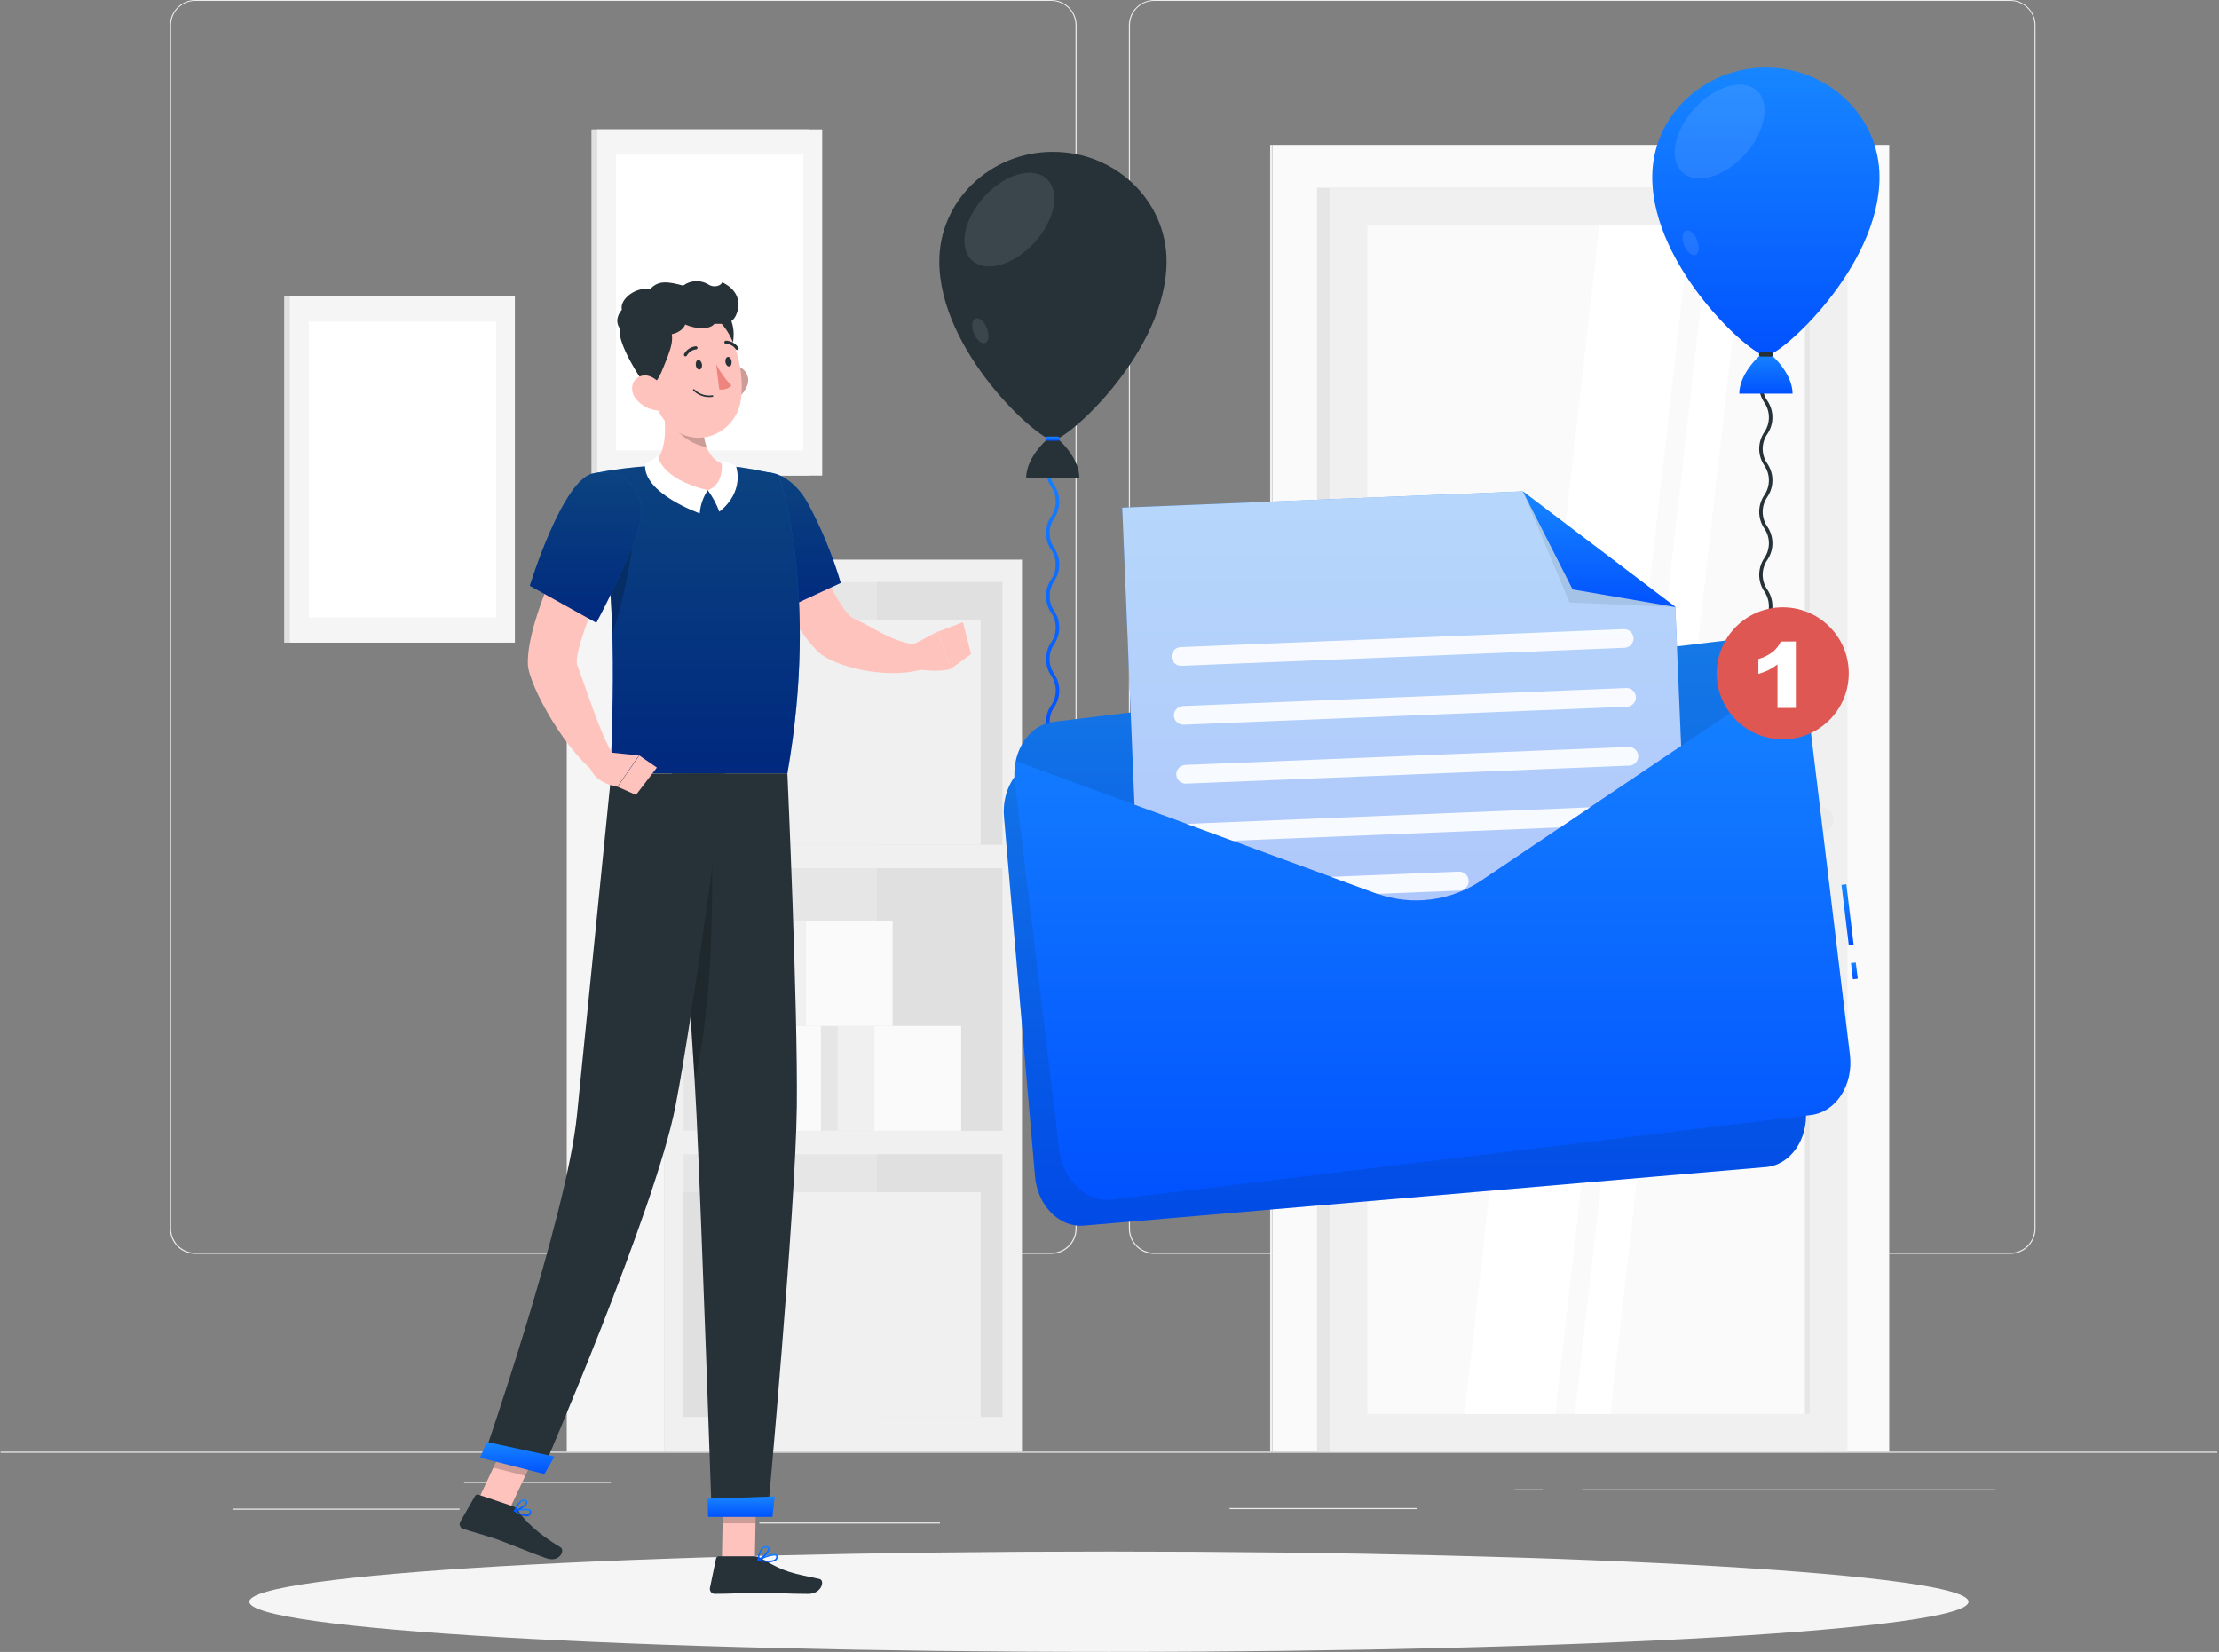 <svg width="798" height="594" viewBox="0 0 798 594" fill="none" xmlns="http://www.w3.org/2000/svg">
<rect x="0" y="0" width="798" height="594" fill="#808080" stroke="none"/>
<path d="M797.386 521.998H0.199V522.397H797.386V521.998Z" fill="#EBEBEB"/>
<path d="M219.681 532.856H166.875V533.254H219.681V532.856Z" fill="#EBEBEB"/>
<path d="M338.031 547.46H273.061V547.859H338.031V547.46Z" fill="#EBEBEB"/>
<path d="M165.28 542.47H83.84V542.868H165.28V542.47Z" fill="#EBEBEB"/>
<path d="M717.508 535.534H569.008V535.933H717.508V535.534Z" fill="#EBEBEB"/>
<path d="M554.819 535.534H544.727V535.933H554.819V535.534Z" fill="#EBEBEB"/>
<path d="M509.506 542.263H442.176V542.661H509.506V542.263Z" fill="#EBEBEB"/>
<path d="M378.067 450.889H70.209C67.797 450.885 65.486 449.924 63.782 448.217C62.078 446.51 61.121 444.197 61.121 441.785V9.024C61.142 6.626 62.108 4.333 63.81 2.644C65.511 0.954 67.811 0.004 70.209 0H378.067C380.481 0 382.797 0.959 384.504 2.666C386.211 4.374 387.171 6.689 387.171 9.104V441.785C387.171 444.2 386.211 446.515 384.504 448.223C382.797 449.93 380.481 450.889 378.067 450.889ZM70.209 0.319C67.903 0.323 65.693 1.242 64.064 2.874C62.435 4.506 61.52 6.718 61.52 9.024V441.785C61.52 444.091 62.435 446.303 64.064 447.935C65.693 449.567 67.903 450.486 70.209 450.49H378.067C380.374 450.486 382.586 449.568 384.218 447.936C385.849 446.304 386.768 444.093 386.772 441.785V9.024C386.768 6.717 385.849 4.505 384.218 2.873C382.586 1.242 380.374 0.323 378.067 0.319H70.209Z" fill="#EBEBEB"/>
<path d="M722.944 450.889H415.071C412.657 450.885 410.344 449.924 408.638 448.218C406.932 446.511 405.971 444.198 405.967 441.785V9.024C405.992 6.625 406.962 4.332 408.666 2.643C410.37 0.954 412.671 0.004 415.071 0H722.944C725.34 0.008 727.635 0.96 729.333 2.649C731.031 4.339 731.995 6.629 732.016 9.024V441.785C732.016 444.194 731.062 446.505 729.361 448.211C727.661 449.918 725.353 450.881 722.944 450.889ZM415.071 0.319C412.763 0.323 410.551 1.242 408.92 2.873C407.288 4.505 406.37 6.717 406.365 9.024V441.785C406.37 444.093 407.288 446.304 408.92 447.936C410.551 449.568 412.763 450.486 415.071 450.49H722.944C725.252 450.486 727.464 449.568 729.095 447.936C730.727 446.304 731.645 444.093 731.65 441.785V9.024C731.645 6.717 730.727 4.505 729.095 2.873C727.464 1.242 725.252 0.323 722.944 0.319H415.071Z" fill="#EBEBEB"/>
<path d="M367.527 521.998V201.242H238.782L238.782 521.998H367.527Z" fill="#F0F0F0"/>
<path d="M360.447 303.712V209.293H245.844V303.712H360.447Z" fill="#E6E6E6"/>
<path d="M360.465 406.613V312.194H245.861V406.613H360.465Z" fill="#E6E6E6"/>
<path d="M360.465 509.498V415.079H245.861V509.498H360.465Z" fill="#E6E6E6"/>
<path d="M360.465 303.712V209.293H315.392V303.712H360.465Z" fill="#E0E0E0"/>
<path d="M360.447 406.597V312.178H315.374V406.597H360.447Z" fill="#E0E0E0"/>
<path d="M295.206 368.89H263.973V406.613H295.206V368.89Z" fill="#FAFAFA"/>
<path d="M250.787 406.597H263.973V368.874H250.787V406.597Z" fill="#F0F0F0"/>
<path d="M345.652 368.89H314.418V406.613H345.652V368.89Z" fill="#FAFAFA"/>
<path d="M301.248 406.597H314.434V368.874H301.248V406.597Z" fill="#F0F0F0"/>
<path d="M320.988 331.167H289.754V368.89H320.988V331.167Z" fill="#FAFAFA"/>
<path d="M276.568 368.89H289.754V331.167H276.568V368.89Z" fill="#F0F0F0"/>
<path d="M360.465 509.498V415.079H315.392V509.498H360.465Z" fill="#E0E0E0"/>
<path d="M238.781 521.998L238.781 201.242H203.817L203.817 521.998H238.781Z" fill="#F5F5F5"/>
<path d="M352.683 428.695H259.619V509.498H352.683V428.695Z" fill="#F0F0F0"/>
<path d="M245.861 509.482H259.637V428.679H245.861V509.482Z" fill="#E0E0E0"/>
<path d="M352.683 222.909H259.619V303.712H352.683V222.909Z" fill="#F0F0F0"/>
<path d="M245.861 303.696H259.637V222.894H245.861V303.696Z" fill="#E0E0E0"/>
<path d="M679.402 521.998V52.088L457.593 52.088V521.998H679.402Z" fill="#FAFAFA"/>
<path d="M457.594 521.998L457.594 52.088H456.765L456.765 521.998H457.594Z" fill="#F0F0F0"/>
<path d="M654.69 67.506H473.633V521.998H654.69V67.506Z" fill="#E6E6E6"/>
<path d="M664.383 67.506H478.16V521.998H664.383V67.506Z" fill="#F0F0F0"/>
<path d="M650.816 298.531V304.254L656.54 298.531H650.816Z" fill="#E0E0E0"/>
<path d="M650.816 508.43V81.09L491.73 81.09V508.43H650.816Z" fill="#FAFAFA"/>
<path d="M621.24 296.203C620.073 296.203 618.954 296.666 618.129 297.492C617.303 298.317 616.84 299.436 616.84 300.603C616.84 301.77 617.303 302.89 618.129 303.715C618.954 304.54 620.073 305.004 621.24 305.004H649.11V296.203H621.24Z" fill="#F5F5F5"/>
<path d="M526.629 508.43L575.178 81.09H607.878L559.33 508.43H526.629Z" fill="white"/>
<path d="M566.361 508.43L614.91 81.09H627.665L579.116 508.43H566.361Z" fill="white"/>
<path d="M650.816 508.414V81.074H649.094V508.414H650.816Z" fill="#E6E6E6"/>
<path d="M655.024 299.152H627.17C626.004 299.148 624.887 298.683 624.063 297.859C623.239 297.035 622.774 295.918 622.77 294.752C622.774 293.586 623.239 292.469 624.063 291.645C624.887 290.821 626.004 290.356 627.17 290.351H655.024C656.191 290.351 657.31 290.815 658.135 291.64C658.961 292.466 659.424 293.585 659.424 294.752C659.424 295.919 658.961 297.038 658.135 297.864C657.31 298.689 656.191 299.152 655.024 299.152Z" fill="#EBEBEB"/>
<path d="M180.459 106.584H102.191V231.089H180.459V106.584Z" fill="#E0E0E0"/>
<path d="M185.163 106.584H104.248V231.089H185.163V106.584Z" fill="#F5F5F5"/>
<path d="M111.039 115.656V222.001H178.401V115.656H111.039Z" fill="white"/>
<path d="M290.965 46.508H212.697V171.013H290.965V46.508Z" fill="#E0E0E0"/>
<path d="M295.684 46.508H214.77V171.013H295.684V46.508Z" fill="#F5F5F5"/>
<path d="M221.547 55.596V161.941H288.909V55.596H221.547Z" fill="white"/>
<path d="M398.793 594C569.523 594 707.927 585.919 707.927 575.952C707.927 565.984 569.523 557.903 398.793 557.903C228.064 557.903 89.66 565.984 89.66 575.952C89.66 585.919 228.064 594 398.793 594Z" fill="#F5F5F5"/>
<path d="M261.088 111.973C264.516 116.517 264.93 122.097 261.247 131.105C259.653 134.804 257.58 138.424 252.957 132.221C248.333 126.019 244.363 114.683 251.362 113.679C258.362 112.674 261.088 111.973 261.088 111.973Z" fill="#263238"/>
<path d="M259.605 561.044H271.452L271.962 533.605H260.116L259.605 561.044Z" fill="#FFC3BD"/>
<path d="M171.658 539.998L183.138 542.916L195.016 517.645L183.536 514.728L171.658 539.998Z" fill="#FFC3BD"/>
<path d="M184.669 541.704L172.058 537.447C171.838 537.372 171.598 537.375 171.38 537.456C171.162 537.538 170.979 537.692 170.862 537.894L165.521 547.189C165.393 547.419 165.317 547.675 165.299 547.938C165.281 548.201 165.322 548.464 165.418 548.71C165.514 548.955 165.663 549.176 165.854 549.357C166.046 549.538 166.275 549.674 166.525 549.756C170.958 551.175 173.174 551.637 178.722 553.519C182.134 554.667 191.844 558.748 196.564 560.343C201.283 561.937 203.34 557.457 201.554 556.373C193.502 551.59 188.257 546.472 186.264 543.028C185.909 542.409 185.343 541.94 184.669 541.704Z" fill="#263238"/>
<path d="M271.34 559.625H258.489C258.258 559.624 258.033 559.703 257.853 559.848C257.673 559.993 257.548 560.196 257.5 560.423L255.3 571.009C255.253 571.268 255.264 571.533 255.331 571.787C255.399 572.041 255.521 572.276 255.69 572.477C255.859 572.678 256.071 572.84 256.309 572.95C256.548 573.06 256.807 573.116 257.07 573.114C261.726 573.114 268.47 572.763 274.321 572.763C281.193 572.763 282.628 573.13 290.663 573.13C295.526 573.13 296.754 568.219 294.713 567.773C285.386 565.748 282.325 565.524 274.194 560.598C273.349 560.019 272.362 559.683 271.34 559.625Z" fill="#263238"/>
<path d="M268.264 186.398L284.431 181.217C284.431 181.217 301.14 219.896 306.752 222.304C314.373 225.492 320.336 230.929 330.109 231.87C331.433 233.384 333.601 238.247 333.394 240.065C320.272 245.007 300.055 239.762 294.491 234.612C281.752 222.909 268.264 186.398 268.264 186.398Z" fill="#FFC3BD"/>
<path d="M264.484 177.502C259.94 187.865 278.196 220.773 278.196 220.773L302.351 209.612C299.385 199.568 295.371 189.864 290.377 180.659C282.788 167.409 269.475 166.118 264.484 177.502Z" fill="url(#paint0_linear_38_26528)"/>
<path opacity="0.5" d="M264.484 177.502C259.94 187.865 278.196 220.773 278.196 220.773L302.351 209.612C299.385 199.568 295.371 189.864 290.377 180.659C282.788 167.409 269.475 166.118 264.484 177.502Z" fill="black"/>
<path d="M328.1 231.886L337.219 227.103L341.859 240.511C341.859 240.511 338.878 241.835 330.364 240.782L328.1 231.886Z" fill="#FFC3BD"/>
<path d="M346.307 223.739L349.224 235.202L341.858 240.559L337.219 227.15L346.307 223.739Z" fill="#FFC3BD"/>
<path opacity="0.2" d="M271.961 533.621L271.706 547.763H259.844L260.115 533.621H271.961Z" fill="black"/>
<path opacity="0.2" d="M183.521 514.728L195.016 517.645L188.878 530.671L177.398 527.754L183.521 514.728Z" fill="black"/>
<path d="M279.966 170.773C279.966 170.773 294.825 211.478 283.154 278.091H219.826C219.14 268.365 224.099 215.99 213.592 170.168C220.573 168.814 227.635 167.919 234.733 167.489C243.702 166.97 252.693 166.97 261.662 167.489C267.838 168.114 273.957 169.212 279.966 170.773Z" fill="url(#paint1_linear_38_26528)"/>
<path opacity="0.5" d="M279.966 170.773C279.966 170.773 294.825 211.478 283.154 278.091H219.826C219.14 268.365 224.099 215.99 213.592 170.168C220.573 168.814 227.635 167.919 234.733 167.489C243.702 166.97 252.693 166.97 261.662 167.489C267.838 168.114 273.957 169.212 279.966 170.773Z" fill="black"/>
<path opacity="0.2" d="M227.638 181.488C228.866 189.029 226.936 206.998 220.256 227.916C219.933 210.054 218.034 192.255 214.58 174.727V174.632C218.741 174.217 226.442 174.409 227.638 181.488Z" fill="black"/>
<path d="M237.634 142.298C239.547 150.971 240.648 161.701 234.732 167.489C234.732 167.489 238.431 176.274 254.535 176.274C269.251 176.274 261.661 167.489 261.661 167.489C251.952 165.177 252.095 153.235 253.69 146.507L237.634 142.298Z" fill="#FFC3BD"/>
<path d="M254.534 176.274C252.853 178.744 251.858 181.616 251.648 184.597C251.648 184.597 231.304 177.486 231.99 167.059C231.99 167.059 234.812 165.353 236.597 163.965C236.597 163.981 237.458 172.192 254.534 176.274Z" fill="white"/>
<path d="M254.535 176.274C256.264 178.638 257.659 181.23 258.681 183.975C258.681 183.975 267.673 177.789 264.675 167.489C262.982 166.822 261.239 166.289 259.462 165.895C259.462 165.895 260.833 174.058 254.535 176.274Z" fill="white"/>
<path opacity="0.2" d="M253.706 146.507C252.512 151.192 252.65 156.118 254.104 160.729C252.601 160.505 251.14 160.059 249.768 159.406C244.251 156.839 241.461 152.805 238.527 146.794C238.272 145.2 237.985 143.765 237.65 142.298L253.706 146.507Z" fill="black"/>
<path d="M268.484 139.157C267.876 140.472 267.01 141.651 265.936 142.624C264.862 143.596 263.603 144.342 262.234 144.817C258.551 146.061 256.447 142.76 257.244 139.125C257.961 135.936 260.736 131.281 264.53 131.616C265.364 131.712 266.162 132.01 266.855 132.485C267.547 132.96 268.113 133.597 268.502 134.34C268.892 135.084 269.094 135.911 269.091 136.751C269.088 137.59 268.88 138.416 268.484 139.157Z" fill="#FFC3BD"/>
<path opacity="0.2" d="M268.484 139.157C267.876 140.472 267.01 141.651 265.936 142.624C264.862 143.596 263.603 144.342 262.234 144.817C258.551 146.061 256.447 142.76 257.244 139.125C257.961 135.936 260.736 131.281 264.53 131.616C265.364 131.712 266.162 132.01 266.855 132.485C267.547 132.96 268.113 133.597 268.502 134.34C268.892 135.084 269.094 135.911 269.091 136.751C269.088 137.59 268.88 138.416 268.484 139.157Z" fill="black"/>
<path d="M232.245 129.862C234.414 141.517 235.099 148.452 241.684 153.857C251.601 162.004 265.233 155.133 266.54 143.111C267.72 132.301 263.989 115.05 252.079 111.558C249.47 110.779 246.703 110.692 244.05 111.306C241.398 111.921 238.95 113.215 236.949 115.061C234.948 116.908 233.462 119.244 232.637 121.839C231.813 124.434 231.677 127.199 232.245 129.862Z" fill="#FFC3BD"/>
<path d="M240.313 116.533C242.992 121.539 241.589 124.808 237.89 133.72C236.296 137.419 233.777 141.357 229.599 134.836C225.661 128.682 219.65 117.298 224.816 116.055C231.72 114.492 240.313 116.533 240.313 116.533Z" fill="#263238"/>
<path d="M236.949 119.801C241.732 121.396 245.527 118.988 246.436 116.692C250.262 118.382 255.284 118.606 256.911 116.437C260.099 116.437 263.511 117.011 265.042 112.451C266.572 107.891 264.675 103.794 259.669 101.482C259.557 102.502 256.958 103.826 254.519 102.136C253.151 101.365 251.59 101.007 250.023 101.103C248.456 101.199 246.95 101.746 245.686 102.678C240.473 101.322 236.79 100.573 233.792 104.001C228.834 102.965 222.791 107.461 223.62 111.367C219.73 116.15 223.493 120.12 227.478 120.806C228.276 122.767 235.897 121.826 236.949 119.801Z" fill="#263238"/>
<path d="M228.625 143.35C230.47 145.679 233.155 147.19 236.102 147.559C239.977 148.006 241.22 144.371 239.562 140.99C238.064 137.945 234.237 134.071 230.634 135.171C227.03 136.271 226.361 140.448 228.625 143.35Z" fill="#FFC3BD"/>
<path d="M241.541 278.091C241.541 278.091 242.801 292.982 244.395 313.167C246.228 336.046 248.477 365.781 249.816 388.374C249.816 388.501 249.816 388.597 249.816 388.692C250.071 392.981 250.294 397.015 250.47 400.698C252.271 437.608 255.97 545.021 255.97 545.021H276.027C276.027 545.021 286.12 435.408 286.55 397.844C286.949 361.716 283.154 278.091 283.154 278.091H241.541Z" fill="#263238"/>
<path d="M254.503 538.898C254.423 538.898 254.662 545.451 254.662 545.451H277.796L278.594 538.085L254.503 538.898Z" fill="url(#paint2_linear_38_26528)"/>
<path opacity="0.2" d="M244.395 313.167C246.228 336.046 248.476 365.781 249.815 388.374C249.815 388.501 249.815 388.597 249.815 388.693C254.726 367.232 256.719 340.542 256.018 296.601L244.395 313.167Z" fill="black"/>
<path d="M260.706 278.091C260.706 278.091 249.545 363.677 242.929 397.669C235.754 434.802 194.842 529.444 194.842 529.444L173.812 524.103C173.812 524.103 203.771 437.799 207.486 401.033C211.503 361.174 219.826 278.17 219.826 278.17L260.706 278.091Z" fill="#263238"/>
<path d="M175.071 518.506C174.992 518.506 172.68 524.15 172.68 524.15L195.782 530.034L199.385 523.768L175.071 518.506Z" fill="url(#paint3_linear_38_26528)"/>
<path d="M250.215 131.297C250.343 132.253 250.933 132.971 251.555 132.891C252.177 132.811 252.575 131.998 252.448 131.042C252.32 130.085 251.73 129.447 251.124 129.447C250.518 129.447 250.104 130.34 250.215 131.297Z" fill="#263238"/>
<path d="M260.881 130.181C260.993 131.137 261.583 131.775 262.205 131.775C262.826 131.775 263.225 130.882 263.097 129.926C262.97 128.969 262.396 128.251 261.774 128.331C261.152 128.411 260.754 129.224 260.881 130.181Z" fill="#263238"/>
<path d="M257.547 131.01C259.029 133.814 260.885 136.405 263.063 138.711C262.475 139.245 261.774 139.641 261.013 139.87C260.251 140.099 259.449 140.155 258.663 140.034L257.547 131.01Z" fill="#ED847E"/>
<path d="M256.289 142.697C256.36 142.681 256.424 142.641 256.468 142.582C256.512 142.523 256.533 142.451 256.528 142.378C256.516 142.304 256.476 142.238 256.417 142.194C256.357 142.149 256.283 142.129 256.209 142.138C255.031 142.32 253.826 142.221 252.693 141.849C251.56 141.478 250.531 140.845 249.688 140.002C249.633 139.954 249.562 139.927 249.489 139.927C249.415 139.927 249.345 139.954 249.289 140.002C249.238 140.056 249.209 140.127 249.209 140.201C249.209 140.276 249.238 140.347 249.289 140.401C250.189 141.313 251.294 141.997 252.511 142.396C253.729 142.795 255.024 142.898 256.289 142.697Z" fill="#263238"/>
<path d="M246.579 128.14C246.662 128.129 246.742 128.101 246.814 128.057C246.885 128.013 246.946 127.954 246.993 127.885C247.323 127.269 247.796 126.743 248.374 126.351C248.952 125.96 249.616 125.714 250.31 125.637C250.383 125.633 250.455 125.614 250.521 125.582C250.587 125.55 250.646 125.506 250.695 125.451C250.744 125.396 250.782 125.332 250.806 125.263C250.83 125.193 250.84 125.12 250.836 125.047C250.828 124.897 250.761 124.757 250.651 124.656C250.541 124.554 250.396 124.5 250.246 124.505C249.366 124.585 248.52 124.882 247.783 125.369C247.046 125.856 246.44 126.517 246.021 127.295C245.95 127.425 245.933 127.576 245.971 127.719C246.01 127.862 246.102 127.984 246.228 128.06C246.33 128.131 246.456 128.16 246.579 128.14Z" fill="#263238"/>
<path d="M265.186 125.844C265.267 125.829 265.343 125.796 265.409 125.748C265.47 125.706 265.521 125.651 265.559 125.588C265.598 125.525 265.623 125.455 265.634 125.382C265.644 125.309 265.64 125.234 265.62 125.163C265.601 125.091 265.567 125.025 265.521 124.967C265.018 124.227 264.347 123.617 263.563 123.187C262.778 122.758 261.903 122.521 261.009 122.496C260.935 122.498 260.862 122.515 260.795 122.546C260.727 122.577 260.667 122.622 260.618 122.677C260.569 122.732 260.531 122.797 260.508 122.867C260.485 122.938 260.476 123.012 260.483 123.086C260.491 123.235 260.557 123.375 260.667 123.477C260.778 123.578 260.923 123.632 261.073 123.628C261.781 123.655 262.472 123.85 263.09 124.197C263.708 124.543 264.235 125.031 264.628 125.621C264.692 125.705 264.778 125.769 264.876 125.809C264.975 125.848 265.082 125.86 265.186 125.844Z" fill="#263238"/>
<path d="M207.469 187.865L222.728 196.044C222.728 196.044 205.349 233.687 207.613 239.284C210.69 246.905 215.585 263.741 220.846 272.032C220.432 273.945 217.849 278.41 216.254 279.382C204.089 271.889 190.091 246.331 189.836 238.885C189.262 221.921 207.469 187.865 207.469 187.865Z" fill="#FFC3BD"/>
<path d="M213.592 170.168C202.431 171.762 190.537 210.633 190.537 210.633L214.453 223.93C214.453 223.93 224.37 205.451 229.137 191.739C234.095 177.374 225.566 168.414 213.592 170.168Z" fill="url(#paint4_linear_38_26528)"/>
<path opacity="0.5" d="M213.592 170.168C202.431 171.762 190.537 210.633 190.537 210.633L214.453 223.93C214.453 223.93 224.37 205.451 229.137 191.739C234.095 177.374 225.566 168.414 213.592 170.168Z" fill="black"/>
<path d="M187.763 544.941C188.499 545.257 189.32 545.313 190.091 545.101C190.348 544.992 190.575 544.822 190.75 544.605C190.925 544.388 191.044 544.131 191.096 543.857C191.143 543.699 191.147 543.532 191.108 543.372C191.068 543.212 190.987 543.066 190.872 542.948C189.836 541.896 185.515 542.948 185.021 542.948C184.968 542.96 184.92 542.988 184.883 543.028C184.846 543.068 184.822 543.118 184.814 543.171C184.808 543.228 184.819 543.285 184.844 543.335C184.87 543.386 184.909 543.429 184.957 543.458C185.831 544.061 186.773 544.559 187.763 544.941ZM190.155 543.171C190.278 543.192 190.39 543.254 190.474 543.347C190.508 543.402 190.526 543.465 190.526 543.53C190.526 543.595 190.508 543.658 190.474 543.713C190.441 543.901 190.363 544.077 190.246 544.227C190.129 544.377 189.978 544.496 189.804 544.574C188.357 544.722 186.909 544.311 185.755 543.426C187.188 543.036 188.686 542.949 190.155 543.171Z" fill="url(#paint5_linear_38_26528)"/>
<path d="M185.005 543.57H185.148C186.503 543.315 189.517 541.609 189.676 540.254C189.699 540.043 189.65 539.831 189.537 539.651C189.424 539.472 189.254 539.336 189.054 539.265C188.857 539.182 188.646 539.139 188.432 539.139C188.219 539.139 188.007 539.182 187.811 539.265C186.216 539.903 184.893 543.076 184.829 543.203C184.805 543.247 184.793 543.297 184.793 543.347C184.793 543.397 184.805 543.446 184.829 543.49C184.875 543.539 184.938 543.567 185.005 543.57ZM188.703 539.743H188.815C189.15 539.903 189.134 540.078 189.118 540.158C189.118 540.939 187.013 542.342 185.594 542.821C186.025 541.912 186.966 540.142 188.018 539.727C188.241 539.654 188.484 539.659 188.703 539.743Z" fill="url(#paint6_linear_38_26528)"/>
<path d="M276.331 561.73C277.336 561.821 278.343 561.568 279.185 561.012C279.371 560.84 279.512 560.625 279.598 560.387C279.684 560.148 279.712 559.893 279.679 559.641C279.668 559.487 279.618 559.337 279.534 559.206C279.451 559.076 279.337 558.968 279.201 558.892C277.734 558.095 273.031 560.486 272.505 560.789C272.453 560.815 272.412 560.857 272.386 560.909C272.36 560.961 272.352 561.019 272.361 561.076C272.37 561.134 272.396 561.188 272.436 561.231C272.475 561.273 272.527 561.303 272.585 561.315C273.819 561.564 275.073 561.702 276.331 561.73ZM278.404 559.29C278.584 559.282 278.764 559.315 278.93 559.386C278.985 559.416 279.032 559.46 279.065 559.513C279.099 559.566 279.118 559.626 279.121 559.689C279.146 559.855 279.13 560.024 279.074 560.183C279.018 560.341 278.925 560.483 278.803 560.598C278.085 561.236 276.14 561.347 273.509 560.917C275.036 560.1 276.692 559.55 278.404 559.29Z" fill="url(#paint7_linear_38_26528)"/>
<path d="M272.648 561.315H272.839C274.258 560.662 277.016 558.127 276.777 556.771C276.777 556.452 276.474 556.054 275.709 555.99C275.425 555.946 275.134 555.966 274.858 556.048C274.582 556.131 274.328 556.275 274.115 556.468C272.632 557.696 272.393 560.885 272.393 561.028C272.387 561.077 272.394 561.126 272.413 561.171C272.433 561.216 272.464 561.255 272.504 561.283C272.55 561.304 272.598 561.315 272.648 561.315ZM275.422 556.532H275.582C276.092 556.532 276.124 556.771 276.14 556.835C276.283 557.648 274.418 559.657 272.951 560.534C273.043 559.193 273.556 557.915 274.418 556.883C274.695 556.64 275.053 556.509 275.422 556.516V556.532Z" fill="url(#paint8_linear_38_26528)"/>
<path d="M218.629 270.502L229.79 271.649L222.025 282.906C222.025 282.906 212.236 281.582 211.773 273.834L218.629 270.502Z" fill="#FFC3BD"/>
<path d="M236.231 276.002L228.706 285.839L222.137 282.906L229.901 271.649L236.231 276.002Z" fill="#FFC3BD"/>
<path d="M638.253 269.88L649.413 399.152C650.306 409.674 643.881 418.906 635.064 419.655L389.753 440.701C380.984 441.466 373.06 433.462 372.215 422.955L361.055 293.668C360.833 291.241 361.022 288.794 361.613 286.429C363.367 279.207 368.692 273.674 375.356 273.18L620.667 252.118C627.315 251.544 633.422 256.025 636.467 262.817C637.448 265.056 638.052 267.443 638.253 269.88Z" fill="url(#paint9_linear_38_26528)"/>
<path opacity="0.1" d="M638.253 269.88L649.413 399.152C650.306 409.674 643.881 418.906 635.064 419.655L389.753 440.701C380.984 441.466 373.06 433.462 372.215 422.955L361.055 293.668C360.833 291.241 361.022 288.794 361.613 286.429C363.367 279.207 368.692 273.674 375.356 273.18L620.667 252.118C627.315 251.544 633.422 256.025 636.467 262.817C637.448 265.056 638.052 267.443 638.253 269.88Z" fill="black"/>
<path d="M667.376 346.085L665.635 346.295L666.339 352.12L668.08 351.91L667.376 346.085Z" fill="url(#paint10_linear_38_26528)"/>
<path d="M663.983 317.962L662.242 318.172L664.864 339.873L666.606 339.663L663.983 317.962Z" fill="url(#paint11_linear_38_26528)"/>
<path d="M649.238 246.761L665.277 379.349C666.568 390.127 660.287 399.853 651.294 400.937L399.718 431.374C390.726 432.458 382.292 424.518 380.984 413.724L364.945 281.152C364.64 278.659 364.747 276.132 365.264 273.674C366.858 266.197 372.088 260.377 378.927 259.548L630.504 229.128C637.344 228.298 643.849 232.683 647.149 239.571C648.236 241.836 648.942 244.266 649.238 246.761Z" fill="url(#paint12_linear_38_26528)"/>
<path opacity="0.1" d="M647.15 239.571L533.041 316.404C527.456 320.221 521.035 322.638 514.319 323.451C507.604 324.264 500.791 323.449 494.457 321.075L365.312 273.674C366.907 266.197 372.136 260.377 378.976 259.548L630.553 229.128C637.345 228.298 643.85 232.683 647.15 239.571Z" fill="black"/>
<path d="M604.579 268.222L571.799 290.288L561.068 297.526L533.039 316.404C527.599 320.136 521.356 322.535 514.816 323.405C508.276 324.274 501.623 323.591 495.396 321.41L494.392 321.075L478.671 315.303L443.276 302.309L426.726 296.235L407.977 289.347L406.621 256.2L403.576 182.54L547.596 176.689L602.49 218.286L603.064 232.428L604.579 268.222Z" fill="url(#paint13_linear_38_26528)"/>
<path opacity="0.7" d="M604.579 268.222L571.799 290.288L561.068 297.526L533.039 316.404C527.599 320.136 521.356 322.535 514.816 323.405C508.276 324.274 501.623 323.591 495.396 321.41L494.392 321.075L478.671 315.303L443.276 302.309L426.726 296.235L407.977 289.347L406.621 256.2L403.576 182.54L547.596 176.689L602.49 218.286L603.064 232.428L604.579 268.222Z" fill="#FAFAFA"/>
<g opacity="0.9">
<path d="M584.284 232.938L424.846 239.411C423.957 239.446 423.089 239.133 422.428 238.537C421.767 237.941 421.364 237.111 421.307 236.222C421.276 235.336 421.592 234.472 422.187 233.814C422.782 233.156 423.61 232.756 424.496 232.699L583.933 226.226C584.822 226.191 585.69 226.504 586.351 227.1C587.013 227.696 587.415 228.526 587.472 229.414C587.507 230.302 587.193 231.168 586.597 231.827C586.001 232.486 585.17 232.885 584.284 232.938Z" fill="white"/>
<path d="M585.129 254.127L425.692 260.6C424.803 260.636 423.935 260.322 423.274 259.726C422.612 259.13 422.21 258.3 422.152 257.412C422.121 256.523 422.437 255.658 423.032 254.997C423.626 254.337 424.455 253.934 425.341 253.872L584.779 247.399C585.667 247.368 586.533 247.683 587.193 248.278C587.853 248.873 588.257 249.701 588.318 250.588C588.345 251.475 588.029 252.338 587.435 252.998C586.84 253.657 586.015 254.062 585.129 254.127Z" fill="white"/>
<path d="M585.989 275.301L426.552 281.774C425.663 281.809 424.795 281.495 424.133 280.899C423.472 280.304 423.07 279.473 423.012 278.585C422.977 277.697 423.292 276.831 423.888 276.173C424.484 275.514 425.314 275.115 426.201 275.061L585.639 268.588C586.526 268.553 587.392 268.868 588.051 269.464C588.71 270.06 589.109 270.89 589.162 271.777C589.197 272.662 588.885 273.526 588.292 274.184C587.7 274.842 586.873 275.243 585.989 275.301Z" fill="white"/>
<path d="M571.801 290.288L561.07 297.526L443.278 302.309L426.729 296.235C426.866 296.218 427.005 296.218 427.143 296.235L571.801 290.288Z" fill="white"/>
<path d="M528.162 316.675V316.802C528.164 317.67 527.835 318.505 527.243 319.139C526.65 319.773 525.839 320.157 524.973 320.214L495.461 321.41L494.457 321.075L478.736 315.303L524.702 313.422C525.588 313.409 526.445 313.741 527.091 314.348C527.736 314.955 528.121 315.789 528.162 316.675Z" fill="white"/>
</g>
<path opacity="0.1" d="M602.554 218.286L564.417 216.644L547.66 176.689L602.554 218.286Z" fill="#263238"/>
<path d="M602.554 218.286L565.549 211.956L547.66 176.689L602.554 218.286Z" fill="url(#paint14_linear_38_26528)"/>
<path d="M675.911 63.663C675.911 96.093 640.373 127.964 635.047 127.964C629.722 127.964 594.184 96.077 594.184 63.663C594.184 41.932 612.471 24.298 635.047 24.298C657.624 24.298 675.911 41.932 675.911 63.663Z" fill="url(#paint15_linear_38_26528)"/>
<path opacity="0.1" d="M627.458 55.58C620.06 63.695 610.016 66.597 605.025 61.957C600.035 57.318 601.98 47.146 609.362 39.03C616.744 30.915 626.804 28.013 631.811 32.557C636.817 37.101 634.856 47.465 627.458 55.58Z" fill="white"/>
<path opacity="0.1" d="M605.665 88.249C604.692 85.825 604.947 83.466 606.239 82.923C607.53 82.381 609.427 83.944 610.336 86.367C611.245 88.791 611.054 91.15 609.762 91.677C608.471 92.203 606.637 90.656 605.665 88.249Z" fill="white"/>
<path d="M633.295 230.004C633.123 230 632.959 229.93 632.837 229.808C632.715 229.687 632.645 229.523 632.641 229.351C632.594 227.2 633.242 225.092 634.491 223.34C635.561 221.77 636.133 219.914 636.133 218.015C636.133 216.115 635.561 214.259 634.491 212.689C633.286 210.916 632.642 208.822 632.642 206.679C632.642 204.535 633.286 202.441 634.491 200.668C635.561 199.101 636.134 197.248 636.134 195.351C636.134 193.453 635.561 191.6 634.491 190.033C633.285 188.264 632.641 186.172 632.641 184.031C632.641 181.889 633.285 179.798 634.491 178.028C635.561 176.461 636.134 174.608 636.134 172.711C636.134 170.813 635.561 168.96 634.491 167.393C633.285 165.623 632.641 163.532 632.641 161.391C632.641 159.249 633.285 157.158 634.491 155.388C635.561 153.821 636.134 151.968 636.134 150.07C636.134 148.173 635.561 146.32 634.491 144.753C633.285 142.983 632.641 140.892 632.641 138.75C632.641 136.609 633.285 134.518 634.491 132.748C635.582 131.197 636.142 129.334 636.085 127.438C636.109 127.28 636.19 127.137 636.311 127.033C636.432 126.929 636.587 126.872 636.747 126.872C636.906 126.872 637.061 126.929 637.182 127.033C637.303 127.137 637.384 127.28 637.408 127.438C637.453 129.584 636.805 131.686 635.559 133.433C634.47 134.991 633.911 136.858 633.964 138.758C633.908 140.654 634.467 142.517 635.559 144.068C636.764 145.838 637.408 147.929 637.408 150.07C637.408 152.212 636.764 154.303 635.559 156.073C634.48 157.636 633.902 159.491 633.902 161.391C633.902 163.29 634.48 165.145 635.559 166.708C636.764 168.478 637.408 170.569 637.408 172.711C637.408 174.852 636.764 176.943 635.559 178.713C634.48 180.277 633.902 182.131 633.902 184.031C633.902 185.93 634.48 187.785 635.559 189.348C636.764 191.118 637.408 193.209 637.408 195.351C637.408 197.492 636.764 199.584 635.559 201.353C634.478 202.919 633.899 204.776 633.899 206.679C633.899 208.581 634.478 210.438 635.559 212.004C636.763 213.777 637.407 215.871 637.407 218.015C637.407 220.158 636.763 222.252 635.559 224.025C634.465 225.581 633.905 227.45 633.964 229.351C633.964 229.438 633.947 229.524 633.913 229.605C633.879 229.685 633.83 229.758 633.767 229.819C633.705 229.88 633.631 229.927 633.55 229.959C633.469 229.991 633.382 230.007 633.295 230.004Z" fill="#263238"/>
<path d="M635.047 126.434C633.787 126.434 625.48 133.927 625.48 141.549H644.645C644.645 133.927 636.354 126.434 635.047 126.434Z" fill="url(#paint16_linear_38_26528)"/>
<path d="M636.928 126.689H633.165C632.857 126.689 632.607 126.939 632.607 127.247V127.646C632.607 127.954 632.857 128.204 633.165 128.204H636.928C637.236 128.204 637.486 127.954 637.486 127.646V127.247C637.486 126.939 637.236 126.689 636.928 126.689Z" fill="#263238"/>
<path d="M419.521 93.972C419.521 126.386 383.982 158.258 378.657 158.258C373.332 158.258 337.793 126.37 337.793 93.972C337.793 72.225 356.08 54.591 378.657 54.591C401.233 54.591 419.521 72.225 419.521 93.972Z" fill="#263238"/>
<path opacity="0.1" d="M372.032 87.201C379.426 79.084 381.373 68.816 376.38 64.268C371.387 59.72 361.345 62.614 353.951 70.732C346.557 78.849 344.61 89.117 349.603 93.665C354.596 98.213 364.638 95.319 372.032 87.201Z" fill="white"/>
<path opacity="0.1" d="M350.229 119.865C349.256 117.442 349.512 115.082 350.803 114.54C352.094 113.998 353.992 115.56 354.901 117.984C355.809 120.407 355.618 122.767 354.327 123.309C353.035 123.851 351.202 122.288 350.229 119.865Z" fill="white"/>
<path d="M376.84 260.298C376.666 260.298 376.5 260.229 376.377 260.106C376.255 259.984 376.186 259.817 376.186 259.644C376.139 257.493 376.787 255.385 378.035 253.633C379.105 252.063 379.678 250.208 379.678 248.308C379.678 246.408 379.105 244.552 378.035 242.983C376.831 241.209 376.187 239.115 376.187 236.972C376.187 234.828 376.831 232.734 378.035 230.961C379.127 229.41 379.686 227.547 379.63 225.652C379.683 223.752 379.124 221.885 378.035 220.327C376.83 218.557 376.186 216.465 376.186 214.324C376.186 212.183 376.83 210.091 378.035 208.321C379.127 206.77 379.686 204.907 379.63 203.012C379.683 201.112 379.124 199.245 378.035 197.687C376.83 195.917 376.186 193.825 376.186 191.684C376.186 189.542 376.83 187.451 378.035 185.681C379.105 184.117 379.677 182.266 379.677 180.372C379.677 178.477 379.105 176.626 378.035 175.062C376.83 173.292 376.186 171.201 376.186 169.06C376.186 166.918 376.83 164.827 378.035 163.057C379.124 161.498 379.683 159.632 379.63 157.731C379.634 157.559 379.704 157.395 379.826 157.274C379.948 157.152 380.111 157.082 380.284 157.078C380.457 157.078 380.623 157.147 380.746 157.269C380.868 157.392 380.937 157.558 380.937 157.731C380.987 159.88 380.344 161.987 379.104 163.742C378.024 165.302 377.445 167.154 377.445 169.052C377.445 170.949 378.024 172.801 379.104 174.361C380.298 176.135 380.937 178.225 380.937 180.364C380.937 182.502 380.298 184.592 379.104 186.366C378.015 187.925 377.456 189.792 377.509 191.692C377.453 193.587 378.012 195.45 379.104 197.001C380.298 198.775 380.937 200.865 380.937 203.004C380.937 205.142 380.298 207.233 379.104 209.007C378.015 210.565 377.456 212.432 377.509 214.332C377.453 216.227 378.012 218.09 379.104 219.641C380.298 221.415 380.937 223.505 380.937 225.644C380.937 227.783 380.298 229.873 379.104 231.647C378.023 233.212 377.444 235.07 377.444 236.972C377.444 238.874 378.023 240.731 379.104 242.297C380.3 244.073 380.939 246.166 380.939 248.308C380.939 250.449 380.3 252.542 379.104 254.319C378.013 255.876 377.454 257.743 377.509 259.644C377.509 259.731 377.492 259.817 377.458 259.898C377.424 259.978 377.375 260.051 377.312 260.112C377.25 260.173 377.176 260.221 377.095 260.252C377.014 260.284 376.927 260.3 376.84 260.298Z" fill="url(#paint17_linear_38_26528)"/>
<path d="M378.594 156.743C377.334 156.743 369.027 164.221 369.027 171.842H388.16C388.192 164.221 379.837 156.743 378.594 156.743Z" fill="#263238"/>
<path d="M380.475 156.982H376.712C376.404 156.982 376.154 157.232 376.154 157.54V157.939C376.154 158.247 376.404 158.497 376.712 158.497H380.475C380.783 158.497 381.033 158.247 381.033 157.939V157.54C381.033 157.232 380.783 156.982 380.475 156.982Z" fill="url(#paint18_linear_38_26528)"/>
<path d="M657.173 259.605C666.83 250.737 667.47 235.719 658.602 226.062C649.734 216.404 634.716 215.764 625.059 224.632C615.401 233.5 614.761 248.518 623.629 258.176C632.497 267.833 647.515 268.473 657.173 259.605Z" fill="#DE5753"/>
<path d="M645.826 230.658V254.574H639.225V238.917C638.251 239.668 637.21 240.33 636.116 240.894C634.902 241.471 633.644 241.951 632.354 242.329V236.988C634.225 236.453 635.981 235.577 637.535 234.405C638.761 233.396 639.747 232.127 640.421 230.69L645.826 230.658Z" fill="white"/>
<defs>
<linearGradient id="paint0_linear_38_26528" x1="283.054" y1="169.767" x2="283.054" y2="220.773" gradientUnits="userSpaceOnUse">
<stop stop-color="#1786FF"/>
<stop offset="1" stop-color="#0152FF"/>
</linearGradient>
<linearGradient id="paint1_linear_38_26528" x1="250.609" y1="167.1" x2="250.609" y2="278.091" gradientUnits="userSpaceOnUse">
<stop stop-color="#1786FF"/>
<stop offset="1" stop-color="#0152FF"/>
</linearGradient>
<linearGradient id="paint2_linear_38_26528" x1="266.54" y1="538.085" x2="266.54" y2="545.451" gradientUnits="userSpaceOnUse">
<stop stop-color="#1786FF"/>
<stop offset="1" stop-color="#0152FF"/>
</linearGradient>
<linearGradient id="paint3_linear_38_26528" x1="186.033" y1="518.506" x2="186.033" y2="530.034" gradientUnits="userSpaceOnUse">
<stop stop-color="#1786FF"/>
<stop offset="1" stop-color="#0152FF"/>
</linearGradient>
<linearGradient id="paint4_linear_38_26528" x1="210.555" y1="169.949" x2="210.555" y2="223.93" gradientUnits="userSpaceOnUse">
<stop stop-color="#1786FF"/>
<stop offset="1" stop-color="#0152FF"/>
</linearGradient>
<linearGradient id="paint5_linear_38_26528" x1="187.973" y1="542.48" x2="187.973" y2="545.227" gradientUnits="userSpaceOnUse">
<stop stop-color="#1786FF"/>
<stop offset="1" stop-color="#0152FF"/>
</linearGradient>
<linearGradient id="paint6_linear_38_26528" x1="187.237" y1="539.139" x2="187.237" y2="543.57" gradientUnits="userSpaceOnUse">
<stop stop-color="#1786FF"/>
<stop offset="1" stop-color="#0152FF"/>
</linearGradient>
<linearGradient id="paint7_linear_38_26528" x1="276.025" y1="558.73" x2="276.025" y2="561.748" gradientUnits="userSpaceOnUse">
<stop stop-color="#1786FF"/>
<stop offset="1" stop-color="#0152FF"/>
</linearGradient>
<linearGradient id="paint8_linear_38_26528" x1="274.591" y1="555.967" x2="274.591" y2="561.315" gradientUnits="userSpaceOnUse">
<stop stop-color="#1786FF"/>
<stop offset="1" stop-color="#0152FF"/>
</linearGradient>
<linearGradient id="paint9_linear_38_26528" x1="505.23" y1="252.069" x2="505.23" y2="440.752" gradientUnits="userSpaceOnUse">
<stop stop-color="#1786FF"/>
<stop offset="1" stop-color="#0152FF"/>
</linearGradient>
<linearGradient id="paint10_linear_38_26528" x1="666.505" y1="346.19" x2="667.209" y2="352.015" gradientUnits="userSpaceOnUse">
<stop stop-color="#1786FF"/>
<stop offset="1" stop-color="#0152FF"/>
</linearGradient>
<linearGradient id="paint11_linear_38_26528" x1="663.113" y1="318.067" x2="665.735" y2="339.768" gradientUnits="userSpaceOnUse">
<stop stop-color="#1786FF"/>
<stop offset="1" stop-color="#0152FF"/>
</linearGradient>
<linearGradient id="paint12_linear_38_26528" x1="515.11" y1="229.027" x2="515.11" y2="431.473" gradientUnits="userSpaceOnUse">
<stop stop-color="#1786FF"/>
<stop offset="1" stop-color="#0152FF"/>
</linearGradient>
<linearGradient id="paint13_linear_38_26528" x1="504.078" y1="176.689" x2="504.078" y2="323.771" gradientUnits="userSpaceOnUse">
<stop stop-color="#1786FF"/>
<stop offset="1" stop-color="#0152FF"/>
</linearGradient>
<linearGradient id="paint14_linear_38_26528" x1="575.107" y1="176.689" x2="575.107" y2="218.286" gradientUnits="userSpaceOnUse">
<stop stop-color="#1786FF"/>
<stop offset="1" stop-color="#0152FF"/>
</linearGradient>
<linearGradient id="paint15_linear_38_26528" x1="635.047" y1="24.298" x2="635.047" y2="127.964" gradientUnits="userSpaceOnUse">
<stop stop-color="#1786FF"/>
<stop offset="1" stop-color="#0152FF"/>
</linearGradient>
<linearGradient id="paint16_linear_38_26528" x1="635.063" y1="126.434" x2="635.063" y2="141.549" gradientUnits="userSpaceOnUse">
<stop stop-color="#1786FF"/>
<stop offset="1" stop-color="#0152FF"/>
</linearGradient>
<linearGradient id="paint17_linear_38_26528" x1="378.562" y1="157.078" x2="378.562" y2="260.298" gradientUnits="userSpaceOnUse">
<stop stop-color="#1786FF"/>
<stop offset="1" stop-color="#0152FF"/>
</linearGradient>
<linearGradient id="paint18_linear_38_26528" x1="378.594" y1="156.982" x2="378.594" y2="158.497" gradientUnits="userSpaceOnUse">
<stop stop-color="#1786FF"/>
<stop offset="1" stop-color="#0152FF"/>
</linearGradient>
</defs>
</svg>
